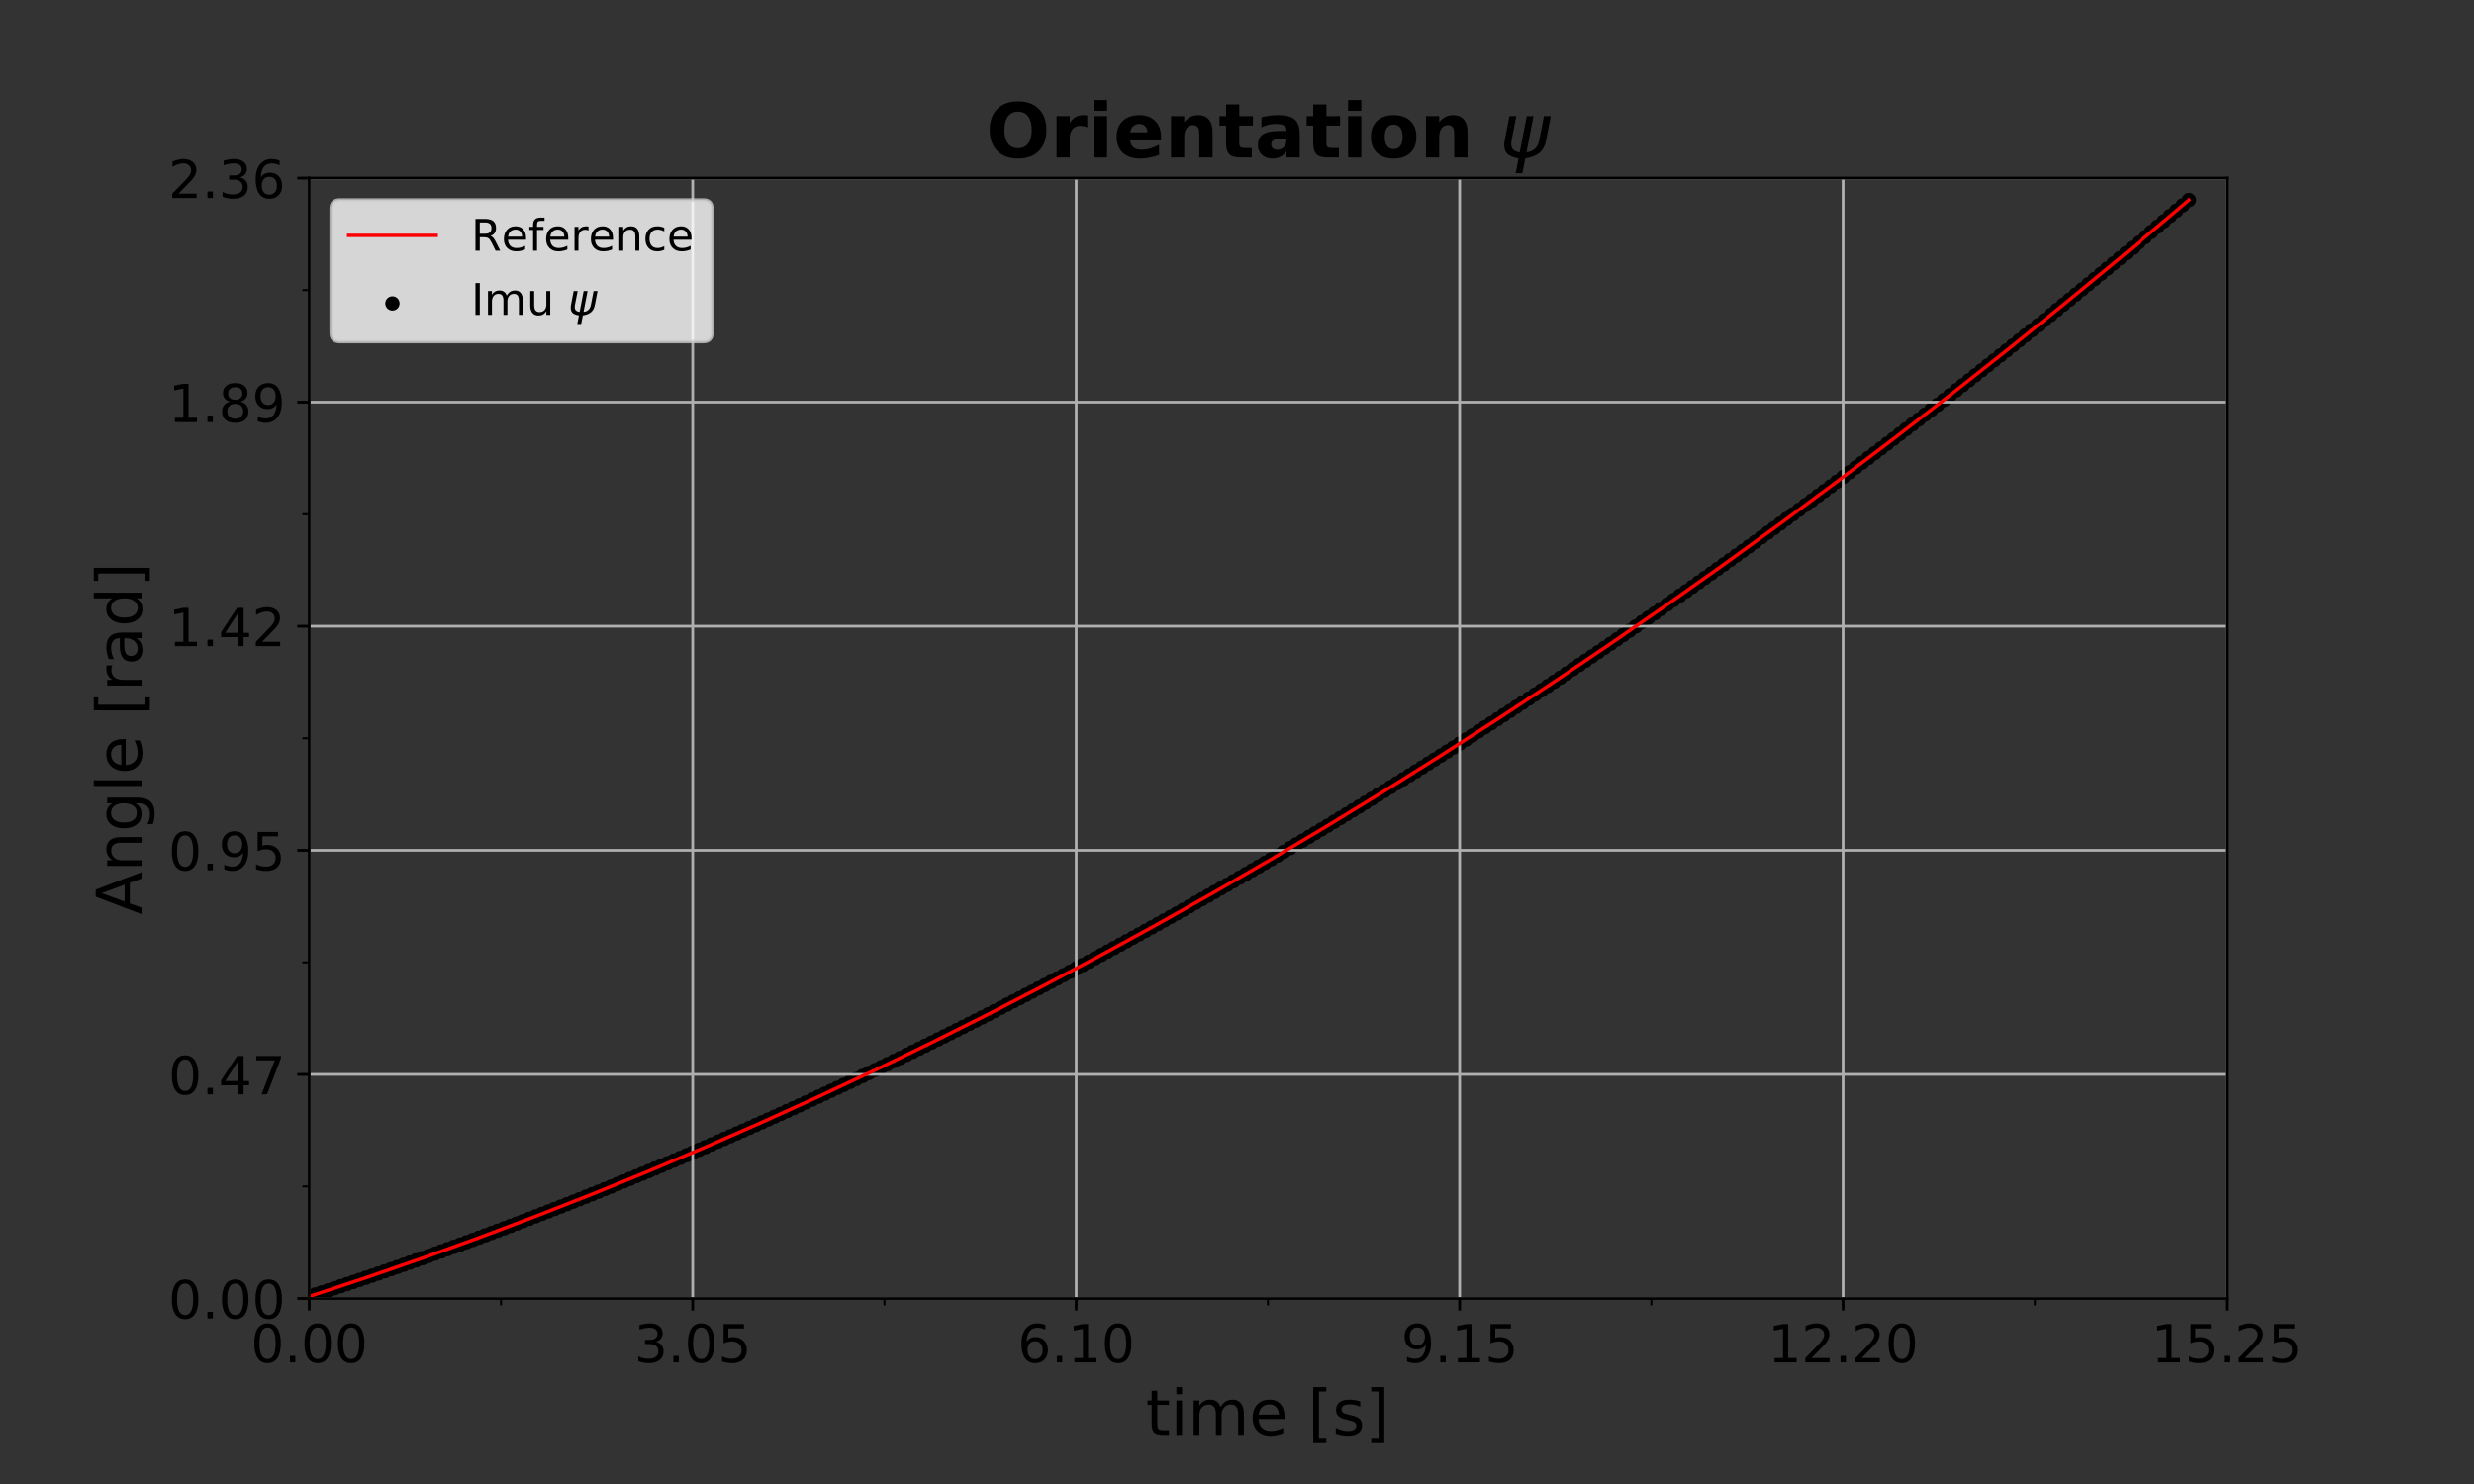 <?xml version="1.0" encoding="utf-8" standalone="no"?>
<!DOCTYPE svg PUBLIC "-//W3C//DTD SVG 1.1//EN"
  "http://www.w3.org/Graphics/SVG/1.1/DTD/svg11.dtd">
<!-- Created with matplotlib (http://matplotlib.org/) -->
<svg height="432pt" version="1.1" viewBox="0 0 720 432" width="720pt" xmlns="http://www.w3.org/2000/svg" xmlns:xlink="http://www.w3.org/1999/xlink">
 <rect x="0" y="0" width="720" height="432" fill="#333333" stroke="none"/>
 <defs>
  <style type="text/css">
*{stroke-linecap:butt;stroke-linejoin:round;}
  </style>
 </defs>
 <g id="figure_1">
  <g id="patch_1">
   <path d="M 0 432 
L 720 432 
L 720 0 
L 0 0 
z
" style="fill:none;"/>
  </g>
  <g id="axes_1">
   <g id="patch_2">
    <path d="M 90 378 
L 648 378 
L 648 51.84 
L 90 51.84 
z
" style="fill:none;"/>
   </g>
   <g id="PathCollection_1">
    <defs>
     <path d="M 0 1.581 
C 0.419 1.581 0.822 1.415 1.118 1.118 
C 1.415 0.822 1.581 0.419 1.581 0 
C 1.581 -0.419 1.415 -0.822 1.118 -1.118 
C 0.822 -1.415 0.419 -1.581 0 -1.581 
C -0.419 -1.581 -0.822 -1.415 -1.118 -1.118 
C -1.415 -0.822 -1.581 -0.419 -1.581 0 
C -1.581 0.419 -1.415 0.822 -1.118 1.118 
C -0.822 1.415 -0.419 1.581 0 1.581 
z
" id="m7bc59d0534" style="stroke:#000000;"/>
    </defs>
    <g clip-path="url(#pbbab40fb95)">
     <use style="stroke:#000000;" x="90" xlink:href="#m7bc59d0534" y="377.41"/>
     <use style="stroke:#000000;" x="91.83" xlink:href="#m7bc59d0534" y="376.817"/>
     <use style="stroke:#000000;" x="93.659" xlink:href="#m7bc59d0534" y="376.22"/>
     <use style="stroke:#000000;" x="95.489" xlink:href="#m7bc59d0534" y="375.621"/>
     <use style="stroke:#000000;" x="97.319" xlink:href="#m7bc59d0534" y="375.018"/>
     <use style="stroke:#000000;" x="99.148" xlink:href="#m7bc59d0534" y="374.412"/>
     <use style="stroke:#000000;" x="100.978" xlink:href="#m7bc59d0534" y="373.803"/>
     <use style="stroke:#000000;" x="102.807" xlink:href="#m7bc59d0534" y="373.191"/>
     <use style="stroke:#000000;" x="104.637" xlink:href="#m7bc59d0534" y="372.576"/>
     <use style="stroke:#000000;" x="106.467" xlink:href="#m7bc59d0534" y="371.958"/>
     <use style="stroke:#000000;" x="108.296" xlink:href="#m7bc59d0534" y="371.337"/>
     <use style="stroke:#000000;" x="110.126" xlink:href="#m7bc59d0534" y="370.713"/>
     <use style="stroke:#000000;" x="111.956" xlink:href="#m7bc59d0534" y="370.085"/>
     <use style="stroke:#000000;" x="113.785" xlink:href="#m7bc59d0534" y="369.454"/>
     <use style="stroke:#000000;" x="115.615" xlink:href="#m7bc59d0534" y="368.821"/>
     <use style="stroke:#000000;" x="117.444" xlink:href="#m7bc59d0534" y="368.184"/>
     <use style="stroke:#000000;" x="119.274" xlink:href="#m7bc59d0534" y="367.544"/>
     <use style="stroke:#000000;" x="121.104" xlink:href="#m7bc59d0534" y="366.901"/>
     <use style="stroke:#000000;" x="122.933" xlink:href="#m7bc59d0534" y="366.255"/>
     <use style="stroke:#000000;" x="124.763" xlink:href="#m7bc59d0534" y="365.605"/>
     <use style="stroke:#000000;" x="126.593" xlink:href="#m7bc59d0534" y="364.953"/>
     <use style="stroke:#000000;" x="128.422" xlink:href="#m7bc59d0534" y="364.297"/>
     <use style="stroke:#000000;" x="130.252" xlink:href="#m7bc59d0534" y="363.639"/>
     <use style="stroke:#000000;" x="132.081" xlink:href="#m7bc59d0534" y="362.977"/>
     <use style="stroke:#000000;" x="133.911" xlink:href="#m7bc59d0534" y="362.312"/>
     <use style="stroke:#000000;" x="135.741" xlink:href="#m7bc59d0534" y="361.644"/>
     <use style="stroke:#000000;" x="137.57" xlink:href="#m7bc59d0534" y="360.973"/>
     <use style="stroke:#000000;" x="139.4" xlink:href="#m7bc59d0534" y="360.299"/>
     <use style="stroke:#000000;" x="141.23" xlink:href="#m7bc59d0534" y="359.621"/>
     <use style="stroke:#000000;" x="143.059" xlink:href="#m7bc59d0534" y="358.941"/>
     <use style="stroke:#000000;" x="144.889" xlink:href="#m7bc59d0534" y="358.257"/>
     <use style="stroke:#000000;" x="146.718" xlink:href="#m7bc59d0534" y="357.57"/>
     <use style="stroke:#000000;" x="148.548" xlink:href="#m7bc59d0534" y="356.88"/>
     <use style="stroke:#000000;" x="150.378" xlink:href="#m7bc59d0534" y="356.187"/>
     <use style="stroke:#000000;" x="152.207" xlink:href="#m7bc59d0534" y="355.491"/>
     <use style="stroke:#000000;" x="154.037" xlink:href="#m7bc59d0534" y="354.792"/>
     <use style="stroke:#000000;" x="155.867" xlink:href="#m7bc59d0534" y="354.09"/>
     <use style="stroke:#000000;" x="157.696" xlink:href="#m7bc59d0534" y="353.384"/>
     <use style="stroke:#000000;" x="159.526" xlink:href="#m7bc59d0534" y="352.676"/>
     <use style="stroke:#000000;" x="161.355" xlink:href="#m7bc59d0534" y="351.964"/>
     <use style="stroke:#000000;" x="163.185" xlink:href="#m7bc59d0534" y="351.249"/>
     <use style="stroke:#000000;" x="165.015" xlink:href="#m7bc59d0534" y="350.531"/>
     <use style="stroke:#000000;" x="166.844" xlink:href="#m7bc59d0534" y="349.81"/>
     <use style="stroke:#000000;" x="168.674" xlink:href="#m7bc59d0534" y="349.086"/>
     <use style="stroke:#000000;" x="170.504" xlink:href="#m7bc59d0534" y="348.358"/>
     <use style="stroke:#000000;" x="172.333" xlink:href="#m7bc59d0534" y="347.628"/>
     <use style="stroke:#000000;" x="174.163" xlink:href="#m7bc59d0534" y="346.894"/>
     <use style="stroke:#000000;" x="175.993" xlink:href="#m7bc59d0534" y="346.157"/>
     <use style="stroke:#000000;" x="177.822" xlink:href="#m7bc59d0534" y="345.417"/>
     <use style="stroke:#000000;" x="179.652" xlink:href="#m7bc59d0534" y="344.674"/>
     <use style="stroke:#000000;" x="181.481" xlink:href="#m7bc59d0534" y="343.928"/>
     <use style="stroke:#000000;" x="183.311" xlink:href="#m7bc59d0534" y="343.179"/>
     <use style="stroke:#000000;" x="185.141" xlink:href="#m7bc59d0534" y="342.426"/>
     <use style="stroke:#000000;" x="186.97" xlink:href="#m7bc59d0534" y="341.671"/>
     <use style="stroke:#000000;" x="188.8" xlink:href="#m7bc59d0534" y="340.912"/>
     <use style="stroke:#000000;" x="190.63" xlink:href="#m7bc59d0534" y="340.15"/>
     <use style="stroke:#000000;" x="192.459" xlink:href="#m7bc59d0534" y="339.385"/>
     <use style="stroke:#000000;" x="194.289" xlink:href="#m7bc59d0534" y="338.617"/>
     <use style="stroke:#000000;" x="196.118" xlink:href="#m7bc59d0534" y="337.846"/>
     <use style="stroke:#000000;" x="197.948" xlink:href="#m7bc59d0534" y="337.071"/>
     <use style="stroke:#000000;" x="199.778" xlink:href="#m7bc59d0534" y="336.294"/>
     <use style="stroke:#000000;" x="201.607" xlink:href="#m7bc59d0534" y="335.513"/>
     <use style="stroke:#000000;" x="203.437" xlink:href="#m7bc59d0534" y="334.729"/>
     <use style="stroke:#000000;" x="205.267" xlink:href="#m7bc59d0534" y="333.942"/>
     <use style="stroke:#000000;" x="207.096" xlink:href="#m7bc59d0534" y="333.152"/>
     <use style="stroke:#000000;" x="208.926" xlink:href="#m7bc59d0534" y="332.359"/>
     <use style="stroke:#000000;" x="210.755" xlink:href="#m7bc59d0534" y="331.562"/>
     <use style="stroke:#000000;" x="212.585" xlink:href="#m7bc59d0534" y="330.763"/>
     <use style="stroke:#000000;" x="214.415" xlink:href="#m7bc59d0534" y="329.96"/>
     <use style="stroke:#000000;" x="216.244" xlink:href="#m7bc59d0534" y="329.154"/>
     <use style="stroke:#000000;" x="218.074" xlink:href="#m7bc59d0534" y="328.345"/>
     <use style="stroke:#000000;" x="219.904" xlink:href="#m7bc59d0534" y="327.533"/>
     <use style="stroke:#000000;" x="221.733" xlink:href="#m7bc59d0534" y="326.718"/>
     <use style="stroke:#000000;" x="223.563" xlink:href="#m7bc59d0534" y="325.899"/>
     <use style="stroke:#000000;" x="225.392" xlink:href="#m7bc59d0534" y="325.078"/>
     <use style="stroke:#000000;" x="227.222" xlink:href="#m7bc59d0534" y="324.253"/>
     <use style="stroke:#000000;" x="229.052" xlink:href="#m7bc59d0534" y="323.425"/>
     <use style="stroke:#000000;" x="230.881" xlink:href="#m7bc59d0534" y="322.594"/>
     <use style="stroke:#000000;" x="232.711" xlink:href="#m7bc59d0534" y="321.76"/>
     <use style="stroke:#000000;" x="234.541" xlink:href="#m7bc59d0534" y="320.922"/>
     <use style="stroke:#000000;" x="236.37" xlink:href="#m7bc59d0534" y="320.082"/>
     <use style="stroke:#000000;" x="238.2" xlink:href="#m7bc59d0534" y="319.238"/>
     <use style="stroke:#000000;" x="240.03" xlink:href="#m7bc59d0534" y="318.391"/>
     <use style="stroke:#000000;" x="241.859" xlink:href="#m7bc59d0534" y="317.541"/>
     <use style="stroke:#000000;" x="243.689" xlink:href="#m7bc59d0534" y="316.688"/>
     <use style="stroke:#000000;" x="245.518" xlink:href="#m7bc59d0534" y="315.832"/>
     <use style="stroke:#000000;" x="247.348" xlink:href="#m7bc59d0534" y="314.972"/>
     <use style="stroke:#000000;" x="249.178" xlink:href="#m7bc59d0534" y="314.11"/>
     <use style="stroke:#000000;" x="251.007" xlink:href="#m7bc59d0534" y="313.244"/>
     <use style="stroke:#000000;" x="252.837" xlink:href="#m7bc59d0534" y="312.375"/>
     <use style="stroke:#000000;" x="254.667" xlink:href="#m7bc59d0534" y="311.503"/>
     <use style="stroke:#000000;" x="256.496" xlink:href="#m7bc59d0534" y="310.627"/>
     <use style="stroke:#000000;" x="258.326" xlink:href="#m7bc59d0534" y="309.749"/>
     <use style="stroke:#000000;" x="260.155" xlink:href="#m7bc59d0534" y="308.867"/>
     <use style="stroke:#000000;" x="261.985" xlink:href="#m7bc59d0534" y="307.983"/>
     <use style="stroke:#000000;" x="263.815" xlink:href="#m7bc59d0534" y="307.095"/>
     <use style="stroke:#000000;" x="265.644" xlink:href="#m7bc59d0534" y="306.204"/>
     <use style="stroke:#000000;" x="267.474" xlink:href="#m7bc59d0534" y="305.309"/>
     <use style="stroke:#000000;" x="269.304" xlink:href="#m7bc59d0534" y="304.412"/>
     <use style="stroke:#000000;" x="271.133" xlink:href="#m7bc59d0534" y="303.511"/>
     <use style="stroke:#000000;" x="272.963" xlink:href="#m7bc59d0534" y="302.607"/>
     <use style="stroke:#000000;" x="274.792" xlink:href="#m7bc59d0534" y="301.7"/>
     <use style="stroke:#000000;" x="276.622" xlink:href="#m7bc59d0534" y="300.79"/>
     <use style="stroke:#000000;" x="278.452" xlink:href="#m7bc59d0534" y="299.877"/>
     <use style="stroke:#000000;" x="280.281" xlink:href="#m7bc59d0534" y="298.96"/>
     <use style="stroke:#000000;" x="282.111" xlink:href="#m7bc59d0534" y="298.041"/>
     <use style="stroke:#000000;" x="283.941" xlink:href="#m7bc59d0534" y="297.118"/>
     <use style="stroke:#000000;" x="285.77" xlink:href="#m7bc59d0534" y="296.192"/>
     <use style="stroke:#000000;" x="287.6" xlink:href="#m7bc59d0534" y="295.263"/>
     <use style="stroke:#000000;" x="289.429" xlink:href="#m7bc59d0534" y="294.33"/>
     <use style="stroke:#000000;" x="291.259" xlink:href="#m7bc59d0534" y="293.395"/>
     <use style="stroke:#000000;" x="293.089" xlink:href="#m7bc59d0534" y="292.456"/>
     <use style="stroke:#000000;" x="294.918" xlink:href="#m7bc59d0534" y="291.514"/>
     <use style="stroke:#000000;" x="296.748" xlink:href="#m7bc59d0534" y="290.569"/>
     <use style="stroke:#000000;" x="298.578" xlink:href="#m7bc59d0534" y="289.621"/>
     <use style="stroke:#000000;" x="300.407" xlink:href="#m7bc59d0534" y="288.669"/>
     <use style="stroke:#000000;" x="302.237" xlink:href="#m7bc59d0534" y="287.715"/>
     <use style="stroke:#000000;" x="304.066" xlink:href="#m7bc59d0534" y="286.757"/>
     <use style="stroke:#000000;" x="305.896" xlink:href="#m7bc59d0534" y="285.796"/>
     <use style="stroke:#000000;" x="307.726" xlink:href="#m7bc59d0534" y="284.831"/>
     <use style="stroke:#000000;" x="309.555" xlink:href="#m7bc59d0534" y="283.864"/>
     <use style="stroke:#000000;" x="311.385" xlink:href="#m7bc59d0534" y="282.893"/>
     <use style="stroke:#000000;" x="313.215" xlink:href="#m7bc59d0534" y="281.92"/>
     <use style="stroke:#000000;" x="315.044" xlink:href="#m7bc59d0534" y="280.943"/>
     <use style="stroke:#000000;" x="316.874" xlink:href="#m7bc59d0534" y="279.962"/>
     <use style="stroke:#000000;" x="318.704" xlink:href="#m7bc59d0534" y="278.979"/>
     <use style="stroke:#000000;" x="320.533" xlink:href="#m7bc59d0534" y="277.993"/>
     <use style="stroke:#000000;" x="322.363" xlink:href="#m7bc59d0534" y="277.003"/>
     <use style="stroke:#000000;" x="324.192" xlink:href="#m7bc59d0534" y="276.01"/>
     <use style="stroke:#000000;" x="326.022" xlink:href="#m7bc59d0534" y="275.014"/>
     <use style="stroke:#000000;" x="327.852" xlink:href="#m7bc59d0534" y="274.014"/>
     <use style="stroke:#000000;" x="329.681" xlink:href="#m7bc59d0534" y="273.012"/>
     <use style="stroke:#000000;" x="331.511" xlink:href="#m7bc59d0534" y="272.006"/>
     <use style="stroke:#000000;" x="333.341" xlink:href="#m7bc59d0534" y="270.997"/>
     <use style="stroke:#000000;" x="335.17" xlink:href="#m7bc59d0534" y="269.985"/>
     <use style="stroke:#000000;" x="337" xlink:href="#m7bc59d0534" y="268.97"/>
     <use style="stroke:#000000;" x="338.829" xlink:href="#m7bc59d0534" y="267.951"/>
     <use style="stroke:#000000;" x="340.659" xlink:href="#m7bc59d0534" y="266.929"/>
     <use style="stroke:#000000;" x="342.489" xlink:href="#m7bc59d0534" y="265.904"/>
     <use style="stroke:#000000;" x="344.318" xlink:href="#m7bc59d0534" y="264.876"/>
     <use style="stroke:#000000;" x="346.148" xlink:href="#m7bc59d0534" y="263.845"/>
     <use style="stroke:#000000;" x="347.978" xlink:href="#m7bc59d0534" y="262.81"/>
     <use style="stroke:#000000;" x="349.807" xlink:href="#m7bc59d0534" y="261.772"/>
     <use style="stroke:#000000;" x="351.637" xlink:href="#m7bc59d0534" y="260.731"/>
     <use style="stroke:#000000;" x="353.466" xlink:href="#m7bc59d0534" y="259.687"/>
     <use style="stroke:#000000;" x="355.296" xlink:href="#m7bc59d0534" y="258.64"/>
     <use style="stroke:#000000;" x="357.126" xlink:href="#m7bc59d0534" y="257.589"/>
     <use style="stroke:#000000;" x="358.955" xlink:href="#m7bc59d0534" y="256.535"/>
     <use style="stroke:#000000;" x="360.785" xlink:href="#m7bc59d0534" y="255.478"/>
     <use style="stroke:#000000;" x="362.615" xlink:href="#m7bc59d0534" y="254.418"/>
     <use style="stroke:#000000;" x="364.444" xlink:href="#m7bc59d0534" y="253.354"/>
     <use style="stroke:#000000;" x="366.274" xlink:href="#m7bc59d0534" y="252.287"/>
     <use style="stroke:#000000;" x="368.103" xlink:href="#m7bc59d0534" y="251.217"/>
     <use style="stroke:#000000;" x="369.933" xlink:href="#m7bc59d0534" y="250.144"/>
     <use style="stroke:#000000;" x="371.763" xlink:href="#m7bc59d0534" y="249.068"/>
     <use style="stroke:#000000;" x="373.592" xlink:href="#m7bc59d0534" y="247.988"/>
     <use style="stroke:#000000;" x="375.422" xlink:href="#m7bc59d0534" y="246.905"/>
     <use style="stroke:#000000;" x="377.252" xlink:href="#m7bc59d0534" y="245.819"/>
     <use style="stroke:#000000;" x="379.081" xlink:href="#m7bc59d0534" y="244.73"/>
     <use style="stroke:#000000;" x="380.911" xlink:href="#m7bc59d0534" y="243.637"/>
     <use style="stroke:#000000;" x="382.741" xlink:href="#m7bc59d0534" y="242.542"/>
     <use style="stroke:#000000;" x="384.57" xlink:href="#m7bc59d0534" y="241.443"/>
     <use style="stroke:#000000;" x="386.4" xlink:href="#m7bc59d0534" y="240.34"/>
     <use style="stroke:#000000;" x="388.229" xlink:href="#m7bc59d0534" y="239.235"/>
     <use style="stroke:#000000;" x="390.059" xlink:href="#m7bc59d0534" y="238.126"/>
     <use style="stroke:#000000;" x="391.889" xlink:href="#m7bc59d0534" y="237.014"/>
     <use style="stroke:#000000;" x="393.718" xlink:href="#m7bc59d0534" y="235.899"/>
     <use style="stroke:#000000;" x="395.548" xlink:href="#m7bc59d0534" y="234.781"/>
     <use style="stroke:#000000;" x="397.378" xlink:href="#m7bc59d0534" y="233.659"/>
     <use style="stroke:#000000;" x="399.207" xlink:href="#m7bc59d0534" y="232.534"/>
     <use style="stroke:#000000;" x="401.037" xlink:href="#m7bc59d0534" y="231.406"/>
     <use style="stroke:#000000;" x="402.866" xlink:href="#m7bc59d0534" y="230.275"/>
     <use style="stroke:#000000;" x="404.696" xlink:href="#m7bc59d0534" y="229.14"/>
     <use style="stroke:#000000;" x="406.526" xlink:href="#m7bc59d0534" y="228.002"/>
     <use style="stroke:#000000;" x="408.355" xlink:href="#m7bc59d0534" y="226.861"/>
     <use style="stroke:#000000;" x="410.185" xlink:href="#m7bc59d0534" y="225.717"/>
     <use style="stroke:#000000;" x="412.015" xlink:href="#m7bc59d0534" y="224.569"/>
     <use style="stroke:#000000;" x="413.844" xlink:href="#m7bc59d0534" y="223.418"/>
     <use style="stroke:#000000;" x="415.674" xlink:href="#m7bc59d0534" y="222.264"/>
     <use style="stroke:#000000;" x="417.503" xlink:href="#m7bc59d0534" y="221.107"/>
     <use style="stroke:#000000;" x="419.333" xlink:href="#m7bc59d0534" y="219.946"/>
     <use style="stroke:#000000;" x="421.163" xlink:href="#m7bc59d0534" y="218.782"/>
     <use style="stroke:#000000;" x="422.992" xlink:href="#m7bc59d0534" y="217.615"/>
     <use style="stroke:#000000;" x="424.822" xlink:href="#m7bc59d0534" y="216.445"/>
     <use style="stroke:#000000;" x="426.652" xlink:href="#m7bc59d0534" y="215.271"/>
     <use style="stroke:#000000;" x="428.481" xlink:href="#m7bc59d0534" y="214.094"/>
     <use style="stroke:#000000;" x="430.311" xlink:href="#m7bc59d0534" y="212.914"/>
     <use style="stroke:#000000;" x="432.14" xlink:href="#m7bc59d0534" y="211.731"/>
     <use style="stroke:#000000;" x="433.97" xlink:href="#m7bc59d0534" y="210.544"/>
     <use style="stroke:#000000;" x="435.8" xlink:href="#m7bc59d0534" y="209.354"/>
     <use style="stroke:#000000;" x="437.629" xlink:href="#m7bc59d0534" y="208.161"/>
     <use style="stroke:#000000;" x="439.459" xlink:href="#m7bc59d0534" y="206.965"/>
     <use style="stroke:#000000;" x="441.289" xlink:href="#m7bc59d0534" y="205.765"/>
     <use style="stroke:#000000;" x="443.118" xlink:href="#m7bc59d0534" y="204.562"/>
     <use style="stroke:#000000;" x="444.948" xlink:href="#m7bc59d0534" y="203.356"/>
     <use style="stroke:#000000;" x="446.777" xlink:href="#m7bc59d0534" y="202.146"/>
     <use style="stroke:#000000;" x="448.607" xlink:href="#m7bc59d0534" y="200.933"/>
     <use style="stroke:#000000;" x="450.437" xlink:href="#m7bc59d0534" y="199.717"/>
     <use style="stroke:#000000;" x="452.266" xlink:href="#m7bc59d0534" y="198.498"/>
     <use style="stroke:#000000;" x="454.096" xlink:href="#m7bc59d0534" y="197.275"/>
     <use style="stroke:#000000;" x="455.926" xlink:href="#m7bc59d0534" y="196.049"/>
     <use style="stroke:#000000;" x="457.755" xlink:href="#m7bc59d0534" y="194.82"/>
     <use style="stroke:#000000;" x="459.585" xlink:href="#m7bc59d0534" y="193.588"/>
     <use style="stroke:#000000;" x="461.415" xlink:href="#m7bc59d0534" y="192.352"/>
     <use style="stroke:#000000;" x="463.244" xlink:href="#m7bc59d0534" y="191.113"/>
     <use style="stroke:#000000;" x="465.074" xlink:href="#m7bc59d0534" y="189.871"/>
     <use style="stroke:#000000;" x="466.903" xlink:href="#m7bc59d0534" y="188.625"/>
     <use style="stroke:#000000;" x="468.733" xlink:href="#m7bc59d0534" y="187.376"/>
     <use style="stroke:#000000;" x="470.563" xlink:href="#m7bc59d0534" y="186.124"/>
     <use style="stroke:#000000;" x="472.392" xlink:href="#m7bc59d0534" y="184.869"/>
     <use style="stroke:#000000;" x="474.222" xlink:href="#m7bc59d0534" y="183.61"/>
     <use style="stroke:#000000;" x="476.052" xlink:href="#m7bc59d0534" y="182.348"/>
     <use style="stroke:#000000;" x="477.881" xlink:href="#m7bc59d0534" y="181.083"/>
     <use style="stroke:#000000;" x="479.711" xlink:href="#m7bc59d0534" y="179.814"/>
     <use style="stroke:#000000;" x="481.54" xlink:href="#m7bc59d0534" y="178.542"/>
     <use style="stroke:#000000;" x="483.37" xlink:href="#m7bc59d0534" y="177.267"/>
     <use style="stroke:#000000;" x="485.2" xlink:href="#m7bc59d0534" y="175.988"/>
     <use style="stroke:#000000;" x="487.029" xlink:href="#m7bc59d0534" y="174.707"/>
     <use style="stroke:#000000;" x="488.859" xlink:href="#m7bc59d0534" y="173.421"/>
     <use style="stroke:#000000;" x="490.689" xlink:href="#m7bc59d0534" y="172.133"/>
     <use style="stroke:#000000;" x="492.518" xlink:href="#m7bc59d0534" y="170.841"/>
     <use style="stroke:#000000;" x="494.348" xlink:href="#m7bc59d0534" y="169.546"/>
     <use style="stroke:#000000;" x="496.177" xlink:href="#m7bc59d0534" y="168.248"/>
     <use style="stroke:#000000;" x="498.007" xlink:href="#m7bc59d0534" y="166.946"/>
     <use style="stroke:#000000;" x="499.837" xlink:href="#m7bc59d0534" y="165.641"/>
     <use style="stroke:#000000;" x="501.666" xlink:href="#m7bc59d0534" y="164.333"/>
     <use style="stroke:#000000;" x="503.496" xlink:href="#m7bc59d0534" y="163.022"/>
     <use style="stroke:#000000;" x="505.326" xlink:href="#m7bc59d0534" y="161.707"/>
     <use style="stroke:#000000;" x="507.155" xlink:href="#m7bc59d0534" y="160.389"/>
     <use style="stroke:#000000;" x="508.985" xlink:href="#m7bc59d0534" y="159.067"/>
     <use style="stroke:#000000;" x="510.814" xlink:href="#m7bc59d0534" y="157.742"/>
     <use style="stroke:#000000;" x="512.644" xlink:href="#m7bc59d0534" y="156.414"/>
     <use style="stroke:#000000;" x="514.474" xlink:href="#m7bc59d0534" y="155.083"/>
     <use style="stroke:#000000;" x="516.303" xlink:href="#m7bc59d0534" y="153.748"/>
     <use style="stroke:#000000;" x="518.133" xlink:href="#m7bc59d0534" y="152.41"/>
     <use style="stroke:#000000;" x="519.963" xlink:href="#m7bc59d0534" y="151.068"/>
     <use style="stroke:#000000;" x="521.792" xlink:href="#m7bc59d0534" y="149.724"/>
     <use style="stroke:#000000;" x="523.622" xlink:href="#m7bc59d0534" y="148.376"/>
     <use style="stroke:#000000;" x="525.452" xlink:href="#m7bc59d0534" y="147.024"/>
     <use style="stroke:#000000;" x="527.281" xlink:href="#m7bc59d0534" y="145.67"/>
     <use style="stroke:#000000;" x="529.111" xlink:href="#m7bc59d0534" y="144.311"/>
     <use style="stroke:#000000;" x="530.94" xlink:href="#m7bc59d0534" y="142.95"/>
     <use style="stroke:#000000;" x="532.77" xlink:href="#m7bc59d0534" y="141.585"/>
     <use style="stroke:#000000;" x="534.6" xlink:href="#m7bc59d0534" y="140.217"/>
     <use style="stroke:#000000;" x="536.429" xlink:href="#m7bc59d0534" y="138.846"/>
     <use style="stroke:#000000;" x="538.259" xlink:href="#m7bc59d0534" y="137.471"/>
     <use style="stroke:#000000;" x="540.089" xlink:href="#m7bc59d0534" y="136.093"/>
     <use style="stroke:#000000;" x="541.918" xlink:href="#m7bc59d0534" y="134.712"/>
     <use style="stroke:#000000;" x="543.748" xlink:href="#m7bc59d0534" y="133.327"/>
     <use style="stroke:#000000;" x="545.577" xlink:href="#m7bc59d0534" y="131.939"/>
     <use style="stroke:#000000;" x="547.407" xlink:href="#m7bc59d0534" y="130.547"/>
     <use style="stroke:#000000;" x="549.237" xlink:href="#m7bc59d0534" y="129.153"/>
     <use style="stroke:#000000;" x="551.066" xlink:href="#m7bc59d0534" y="127.754"/>
     <use style="stroke:#000000;" x="552.896" xlink:href="#m7bc59d0534" y="126.353"/>
     <use style="stroke:#000000;" x="554.726" xlink:href="#m7bc59d0534" y="124.948"/>
     <use style="stroke:#000000;" x="556.555" xlink:href="#m7bc59d0534" y="123.54"/>
     <use style="stroke:#000000;" x="558.385" xlink:href="#m7bc59d0534" y="122.128"/>
     <use style="stroke:#000000;" x="560.214" xlink:href="#m7bc59d0534" y="120.713"/>
     <use style="stroke:#000000;" x="562.044" xlink:href="#m7bc59d0534" y="119.295"/>
     <use style="stroke:#000000;" x="563.874" xlink:href="#m7bc59d0534" y="117.874"/>
     <use style="stroke:#000000;" x="565.703" xlink:href="#m7bc59d0534" y="116.449"/>
     <use style="stroke:#000000;" x="567.533" xlink:href="#m7bc59d0534" y="115.02"/>
     <use style="stroke:#000000;" x="569.363" xlink:href="#m7bc59d0534" y="113.588"/>
     <use style="stroke:#000000;" x="571.192" xlink:href="#m7bc59d0534" y="112.153"/>
     <use style="stroke:#000000;" x="573.022" xlink:href="#m7bc59d0534" y="110.715"/>
     <use style="stroke:#000000;" x="574.851" xlink:href="#m7bc59d0534" y="109.273"/>
     <use style="stroke:#000000;" x="576.681" xlink:href="#m7bc59d0534" y="107.828"/>
     <use style="stroke:#000000;" x="578.511" xlink:href="#m7bc59d0534" y="106.379"/>
     <use style="stroke:#000000;" x="580.34" xlink:href="#m7bc59d0534" y="104.927"/>
     <use style="stroke:#000000;" x="582.17" xlink:href="#m7bc59d0534" y="103.472"/>
     <use style="stroke:#000000;" x="584" xlink:href="#m7bc59d0534" y="102.013"/>
     <use style="stroke:#000000;" x="585.829" xlink:href="#m7bc59d0534" y="100.551"/>
     <use style="stroke:#000000;" x="587.659" xlink:href="#m7bc59d0534" y="99.086"/>
     <use style="stroke:#000000;" x="589.488" xlink:href="#m7bc59d0534" y="97.617"/>
     <use style="stroke:#000000;" x="591.318" xlink:href="#m7bc59d0534" y="96.145"/>
     <use style="stroke:#000000;" x="593.148" xlink:href="#m7bc59d0534" y="94.669"/>
     <use style="stroke:#000000;" x="594.977" xlink:href="#m7bc59d0534" y="93.19"/>
     <use style="stroke:#000000;" x="596.807" xlink:href="#m7bc59d0534" y="91.708"/>
     <use style="stroke:#000000;" x="598.637" xlink:href="#m7bc59d0534" y="90.222"/>
     <use style="stroke:#000000;" x="600.466" xlink:href="#m7bc59d0534" y="88.733"/>
     <use style="stroke:#000000;" x="602.296" xlink:href="#m7bc59d0534" y="87.24"/>
     <use style="stroke:#000000;" x="604.126" xlink:href="#m7bc59d0534" y="85.745"/>
     <use style="stroke:#000000;" x="605.955" xlink:href="#m7bc59d0534" y="84.245"/>
     <use style="stroke:#000000;" x="607.785" xlink:href="#m7bc59d0534" y="82.742"/>
     <use style="stroke:#000000;" x="609.614" xlink:href="#m7bc59d0534" y="81.236"/>
     <use style="stroke:#000000;" x="611.444" xlink:href="#m7bc59d0534" y="79.727"/>
     <use style="stroke:#000000;" x="613.274" xlink:href="#m7bc59d0534" y="78.214"/>
     <use style="stroke:#000000;" x="615.103" xlink:href="#m7bc59d0534" y="76.698"/>
     <use style="stroke:#000000;" x="616.933" xlink:href="#m7bc59d0534" y="75.178"/>
     <use style="stroke:#000000;" x="618.763" xlink:href="#m7bc59d0534" y="73.655"/>
     <use style="stroke:#000000;" x="620.592" xlink:href="#m7bc59d0534" y="72.128"/>
     <use style="stroke:#000000;" x="622.422" xlink:href="#m7bc59d0534" y="70.598"/>
     <use style="stroke:#000000;" x="624.251" xlink:href="#m7bc59d0534" y="69.065"/>
     <use style="stroke:#000000;" x="626.081" xlink:href="#m7bc59d0534" y="67.528"/>
     <use style="stroke:#000000;" x="627.911" xlink:href="#m7bc59d0534" y="65.988"/>
     <use style="stroke:#000000;" x="629.74" xlink:href="#m7bc59d0534" y="64.444"/>
     <use style="stroke:#000000;" x="631.57" xlink:href="#m7bc59d0534" y="62.897"/>
     <use style="stroke:#000000;" x="633.4" xlink:href="#m7bc59d0534" y="61.347"/>
     <use style="stroke:#000000;" x="635.229" xlink:href="#m7bc59d0534" y="59.793"/>
     <use style="stroke:#000000;" x="637.059" xlink:href="#m7bc59d0534" y="58.235"/>
    </g>
   </g>
   <g id="matplotlib.axis_1">
    <g id="xtick_1">
     <g id="line2d_1">
      <path clip-path="url(#pbbab40fb95)" d="M 90 378 
L 90 51.84 
" style="fill:none;stroke:#b0b0b0;stroke-linecap:square;stroke-width:0.8;"/>
     </g>
     <g id="line2d_2">
      <defs>
       <path d="M 0 0 
L 0 3.5 
" id="me00ab7623d" style="stroke:#000000;stroke-width:0.8;"/>
      </defs>
      <g>
       <use style="stroke:#000000;stroke-width:0.8;" x="90" xlink:href="#me00ab7623d" y="378"/>
      </g>
     </g>
     <g id="text_1">
      <!-- 0.00 -->
      <defs>
       <path d="M 31.781 66.406 
Q 24.172 66.406 20.328 58.906 
Q 16.5 51.422 16.5 36.375 
Q 16.5 21.391 20.328 13.891 
Q 24.172 6.391 31.781 6.391 
Q 39.453 6.391 43.281 13.891 
Q 47.125 21.391 47.125 36.375 
Q 47.125 51.422 43.281 58.906 
Q 39.453 66.406 31.781 66.406 
z
M 31.781 74.219 
Q 44.047 74.219 50.516 64.516 
Q 56.984 54.828 56.984 36.375 
Q 56.984 17.969 50.516 8.266 
Q 44.047 -1.422 31.781 -1.422 
Q 19.531 -1.422 13.062 8.266 
Q 6.594 17.969 6.594 36.375 
Q 6.594 54.828 13.062 64.516 
Q 19.531 74.219 31.781 74.219 
z
" id="DejaVuSans-30"/>
       <path d="M 10.688 12.406 
L 21 12.406 
L 21 0 
L 10.688 0 
z
" id="DejaVuSans-2e"/>
      </defs>
      <g transform="translate(73.002 396.601)scale(0.153 -0.153)">
       <use xlink:href="#DejaVuSans-30"/>
       <use x="63.623" xlink:href="#DejaVuSans-2e"/>
       <use x="95.41" xlink:href="#DejaVuSans-30"/>
       <use x="159.033" xlink:href="#DejaVuSans-30"/>
      </g>
     </g>
    </g>
    <g id="xtick_2">
     <g id="line2d_3">
      <path clip-path="url(#pbbab40fb95)" d="M 201.6 378 
L 201.6 51.84 
" style="fill:none;stroke:#b0b0b0;stroke-linecap:square;stroke-width:0.8;"/>
     </g>
     <g id="line2d_4">
      <g>
       <use style="stroke:#000000;stroke-width:0.8;" x="201.6" xlink:href="#me00ab7623d" y="378"/>
      </g>
     </g>
     <g id="text_2">
      <!-- 3.05 -->
      <defs>
       <path d="M 40.578 39.312 
Q 47.656 37.797 51.625 33 
Q 55.609 28.219 55.609 21.188 
Q 55.609 10.406 48.188 4.484 
Q 40.766 -1.422 27.094 -1.422 
Q 22.516 -1.422 17.656 -0.516 
Q 12.797 0.391 7.625 2.203 
L 7.625 11.719 
Q 11.719 9.328 16.594 8.109 
Q 21.484 6.891 26.812 6.891 
Q 36.078 6.891 40.938 10.547 
Q 45.797 14.203 45.797 21.188 
Q 45.797 27.641 41.281 31.266 
Q 36.766 34.906 28.719 34.906 
L 20.219 34.906 
L 20.219 43.016 
L 29.109 43.016 
Q 36.375 43.016 40.234 45.922 
Q 44.094 48.828 44.094 54.297 
Q 44.094 59.906 40.109 62.906 
Q 36.141 65.922 28.719 65.922 
Q 24.656 65.922 20.016 65.031 
Q 15.375 64.156 9.812 62.312 
L 9.812 71.094 
Q 15.438 72.656 20.344 73.438 
Q 25.25 74.219 29.594 74.219 
Q 40.828 74.219 47.359 69.109 
Q 53.906 64.016 53.906 55.328 
Q 53.906 49.266 50.438 45.094 
Q 46.969 40.922 40.578 39.312 
z
" id="DejaVuSans-33"/>
       <path d="M 10.797 72.906 
L 49.516 72.906 
L 49.516 64.594 
L 19.828 64.594 
L 19.828 46.734 
Q 21.969 47.469 24.109 47.828 
Q 26.266 48.188 28.422 48.188 
Q 40.625 48.188 47.75 41.5 
Q 54.891 34.812 54.891 23.391 
Q 54.891 11.625 47.562 5.094 
Q 40.234 -1.422 26.906 -1.422 
Q 22.312 -1.422 17.547 -0.641 
Q 12.797 0.141 7.719 1.703 
L 7.719 11.625 
Q 12.109 9.234 16.797 8.062 
Q 21.484 6.891 26.703 6.891 
Q 35.156 6.891 40.078 11.328 
Q 45.016 15.766 45.016 23.391 
Q 45.016 31 40.078 35.438 
Q 35.156 39.891 26.703 39.891 
Q 22.75 39.891 18.812 39.016 
Q 14.891 38.141 10.797 36.281 
z
" id="DejaVuSans-35"/>
      </defs>
      <g transform="translate(184.602 396.601)scale(0.153 -0.153)">
       <use xlink:href="#DejaVuSans-33"/>
       <use x="63.623" xlink:href="#DejaVuSans-2e"/>
       <use x="95.41" xlink:href="#DejaVuSans-30"/>
       <use x="159.033" xlink:href="#DejaVuSans-35"/>
      </g>
     </g>
    </g>
    <g id="xtick_3">
     <g id="line2d_5">
      <path clip-path="url(#pbbab40fb95)" d="M 313.2 378 
L 313.2 51.84 
" style="fill:none;stroke:#b0b0b0;stroke-linecap:square;stroke-width:0.8;"/>
     </g>
     <g id="line2d_6">
      <g>
       <use style="stroke:#000000;stroke-width:0.8;" x="313.2" xlink:href="#me00ab7623d" y="378"/>
      </g>
     </g>
     <g id="text_3">
      <!-- 6.10 -->
      <defs>
       <path d="M 33.016 40.375 
Q 26.375 40.375 22.484 35.828 
Q 18.609 31.297 18.609 23.391 
Q 18.609 15.531 22.484 10.953 
Q 26.375 6.391 33.016 6.391 
Q 39.656 6.391 43.531 10.953 
Q 47.406 15.531 47.406 23.391 
Q 47.406 31.297 43.531 35.828 
Q 39.656 40.375 33.016 40.375 
z
M 52.594 71.297 
L 52.594 62.312 
Q 48.875 64.062 45.094 64.984 
Q 41.312 65.922 37.594 65.922 
Q 27.828 65.922 22.672 59.328 
Q 17.531 52.734 16.797 39.406 
Q 19.672 43.656 24.016 45.922 
Q 28.375 48.188 33.594 48.188 
Q 44.578 48.188 50.953 41.516 
Q 57.328 34.859 57.328 23.391 
Q 57.328 12.156 50.688 5.359 
Q 44.047 -1.422 33.016 -1.422 
Q 20.359 -1.422 13.672 8.266 
Q 6.984 17.969 6.984 36.375 
Q 6.984 53.656 15.188 63.938 
Q 23.391 74.219 37.203 74.219 
Q 40.922 74.219 44.703 73.484 
Q 48.484 72.75 52.594 71.297 
z
" id="DejaVuSans-36"/>
       <path d="M 12.406 8.297 
L 28.516 8.297 
L 28.516 63.922 
L 10.984 60.406 
L 10.984 69.391 
L 28.422 72.906 
L 38.281 72.906 
L 38.281 8.297 
L 54.391 8.297 
L 54.391 0 
L 12.406 0 
z
" id="DejaVuSans-31"/>
      </defs>
      <g transform="translate(296.202 396.601)scale(0.153 -0.153)">
       <use xlink:href="#DejaVuSans-36"/>
       <use x="63.623" xlink:href="#DejaVuSans-2e"/>
       <use x="95.41" xlink:href="#DejaVuSans-31"/>
       <use x="159.033" xlink:href="#DejaVuSans-30"/>
      </g>
     </g>
    </g>
    <g id="xtick_4">
     <g id="line2d_7">
      <path clip-path="url(#pbbab40fb95)" d="M 424.8 378 
L 424.8 51.84 
" style="fill:none;stroke:#b0b0b0;stroke-linecap:square;stroke-width:0.8;"/>
     </g>
     <g id="line2d_8">
      <g>
       <use style="stroke:#000000;stroke-width:0.8;" x="424.8" xlink:href="#me00ab7623d" y="378"/>
      </g>
     </g>
     <g id="text_4">
      <!-- 9.15 -->
      <defs>
       <path d="M 10.984 1.516 
L 10.984 10.5 
Q 14.703 8.734 18.5 7.812 
Q 22.312 6.891 25.984 6.891 
Q 35.75 6.891 40.891 13.453 
Q 46.047 20.016 46.781 33.406 
Q 43.953 29.203 39.594 26.953 
Q 35.25 24.703 29.984 24.703 
Q 19.047 24.703 12.672 31.312 
Q 6.297 37.938 6.297 49.422 
Q 6.297 60.641 12.938 67.422 
Q 19.578 74.219 30.609 74.219 
Q 43.266 74.219 49.922 64.516 
Q 56.594 54.828 56.594 36.375 
Q 56.594 19.141 48.406 8.859 
Q 40.234 -1.422 26.422 -1.422 
Q 22.703 -1.422 18.891 -0.688 
Q 15.094 0.047 10.984 1.516 
z
M 30.609 32.422 
Q 37.25 32.422 41.125 36.953 
Q 45.016 41.5 45.016 49.422 
Q 45.016 57.281 41.125 61.844 
Q 37.25 66.406 30.609 66.406 
Q 23.969 66.406 20.094 61.844 
Q 16.219 57.281 16.219 49.422 
Q 16.219 41.5 20.094 36.953 
Q 23.969 32.422 30.609 32.422 
z
" id="DejaVuSans-39"/>
      </defs>
      <g transform="translate(407.802 396.601)scale(0.153 -0.153)">
       <use xlink:href="#DejaVuSans-39"/>
       <use x="63.623" xlink:href="#DejaVuSans-2e"/>
       <use x="95.41" xlink:href="#DejaVuSans-31"/>
       <use x="159.033" xlink:href="#DejaVuSans-35"/>
      </g>
     </g>
    </g>
    <g id="xtick_5">
     <g id="line2d_9">
      <path clip-path="url(#pbbab40fb95)" d="M 536.4 378 
L 536.4 51.84 
" style="fill:none;stroke:#b0b0b0;stroke-linecap:square;stroke-width:0.8;"/>
     </g>
     <g id="line2d_10">
      <g>
       <use style="stroke:#000000;stroke-width:0.8;" x="536.4" xlink:href="#me00ab7623d" y="378"/>
      </g>
     </g>
     <g id="text_5">
      <!-- 12.20 -->
      <defs>
       <path d="M 19.188 8.297 
L 53.609 8.297 
L 53.609 0 
L 7.328 0 
L 7.328 8.297 
Q 12.938 14.109 22.625 23.891 
Q 32.328 33.688 34.812 36.531 
Q 39.547 41.844 41.422 45.531 
Q 43.312 49.219 43.312 52.781 
Q 43.312 58.594 39.234 62.25 
Q 35.156 65.922 28.609 65.922 
Q 23.969 65.922 18.812 64.312 
Q 13.672 62.703 7.812 59.422 
L 7.812 69.391 
Q 13.766 71.781 18.938 73 
Q 24.125 74.219 28.422 74.219 
Q 39.75 74.219 46.484 68.547 
Q 53.219 62.891 53.219 53.422 
Q 53.219 48.922 51.531 44.891 
Q 49.859 40.875 45.406 35.406 
Q 44.188 33.984 37.641 27.219 
Q 31.109 20.453 19.188 8.297 
z
" id="DejaVuSans-32"/>
      </defs>
      <g transform="translate(514.545 396.601)scale(0.153 -0.153)">
       <use xlink:href="#DejaVuSans-31"/>
       <use x="63.623" xlink:href="#DejaVuSans-32"/>
       <use x="127.246" xlink:href="#DejaVuSans-2e"/>
       <use x="159.033" xlink:href="#DejaVuSans-32"/>
       <use x="222.656" xlink:href="#DejaVuSans-30"/>
      </g>
     </g>
    </g>
    <g id="xtick_6">
     <g id="line2d_11">
      <path clip-path="url(#pbbab40fb95)" d="M 648 378 
L 648 51.84 
" style="fill:none;stroke:#b0b0b0;stroke-linecap:square;stroke-width:0.8;"/>
     </g>
     <g id="line2d_12">
      <g>
       <use style="stroke:#000000;stroke-width:0.8;" x="648" xlink:href="#me00ab7623d" y="378"/>
      </g>
     </g>
     <g id="text_6">
      <!-- 15.25 -->
      <g transform="translate(626.145 396.601)scale(0.153 -0.153)">
       <use xlink:href="#DejaVuSans-31"/>
       <use x="63.623" xlink:href="#DejaVuSans-35"/>
       <use x="127.246" xlink:href="#DejaVuSans-2e"/>
       <use x="159.033" xlink:href="#DejaVuSans-32"/>
       <use x="222.656" xlink:href="#DejaVuSans-35"/>
      </g>
     </g>
    </g>
    <g id="xtick_7">
     <g id="line2d_13">
      <defs>
       <path d="M 0 0 
L 0 2 
" id="mc07b1363de" style="stroke:#000000;stroke-width:0.6;"/>
      </defs>
      <g>
       <use style="stroke:#000000;stroke-width:0.6;" x="90" xlink:href="#mc07b1363de" y="378"/>
      </g>
     </g>
    </g>
    <g id="xtick_8">
     <g id="line2d_14">
      <g>
       <use style="stroke:#000000;stroke-width:0.6;" x="145.8" xlink:href="#mc07b1363de" y="378"/>
      </g>
     </g>
    </g>
    <g id="xtick_9">
     <g id="line2d_15">
      <g>
       <use style="stroke:#000000;stroke-width:0.6;" x="201.6" xlink:href="#mc07b1363de" y="378"/>
      </g>
     </g>
    </g>
    <g id="xtick_10">
     <g id="line2d_16">
      <g>
       <use style="stroke:#000000;stroke-width:0.6;" x="257.4" xlink:href="#mc07b1363de" y="378"/>
      </g>
     </g>
    </g>
    <g id="xtick_11">
     <g id="line2d_17">
      <g>
       <use style="stroke:#000000;stroke-width:0.6;" x="313.2" xlink:href="#mc07b1363de" y="378"/>
      </g>
     </g>
    </g>
    <g id="xtick_12">
     <g id="line2d_18">
      <g>
       <use style="stroke:#000000;stroke-width:0.6;" x="369" xlink:href="#mc07b1363de" y="378"/>
      </g>
     </g>
    </g>
    <g id="xtick_13">
     <g id="line2d_19">
      <g>
       <use style="stroke:#000000;stroke-width:0.6;" x="424.8" xlink:href="#mc07b1363de" y="378"/>
      </g>
     </g>
    </g>
    <g id="xtick_14">
     <g id="line2d_20">
      <g>
       <use style="stroke:#000000;stroke-width:0.6;" x="480.6" xlink:href="#mc07b1363de" y="378"/>
      </g>
     </g>
    </g>
    <g id="xtick_15">
     <g id="line2d_21">
      <g>
       <use style="stroke:#000000;stroke-width:0.6;" x="536.4" xlink:href="#mc07b1363de" y="378"/>
      </g>
     </g>
    </g>
    <g id="xtick_16">
     <g id="line2d_22">
      <g>
       <use style="stroke:#000000;stroke-width:0.6;" x="592.2" xlink:href="#mc07b1363de" y="378"/>
      </g>
     </g>
    </g>
    <g id="xtick_17">
     <g id="line2d_23">
      <g>
       <use style="stroke:#000000;stroke-width:0.6;" x="648" xlink:href="#mc07b1363de" y="378"/>
      </g>
     </g>
    </g>
    <g id="text_7">
     <!-- time [s] -->
     <defs>
      <path d="M 18.312 70.219 
L 18.312 54.688 
L 36.812 54.688 
L 36.812 47.703 
L 18.312 47.703 
L 18.312 18.016 
Q 18.312 11.328 20.141 9.422 
Q 21.969 7.516 27.594 7.516 
L 36.812 7.516 
L 36.812 0 
L 27.594 0 
Q 17.188 0 13.234 3.875 
Q 9.281 7.766 9.281 18.016 
L 9.281 47.703 
L 2.688 47.703 
L 2.688 54.688 
L 9.281 54.688 
L 9.281 70.219 
z
" id="DejaVuSans-74"/>
      <path d="M 9.422 54.688 
L 18.406 54.688 
L 18.406 0 
L 9.422 0 
z
M 9.422 75.984 
L 18.406 75.984 
L 18.406 64.594 
L 9.422 64.594 
z
" id="DejaVuSans-69"/>
      <path d="M 52 44.188 
Q 55.375 50.25 60.062 53.125 
Q 64.75 56 71.094 56 
Q 79.641 56 84.281 50.016 
Q 88.922 44.047 88.922 33.016 
L 88.922 0 
L 79.891 0 
L 79.891 32.719 
Q 79.891 40.578 77.094 44.375 
Q 74.312 48.188 68.609 48.188 
Q 61.625 48.188 57.562 43.547 
Q 53.516 38.922 53.516 30.906 
L 53.516 0 
L 44.484 0 
L 44.484 32.719 
Q 44.484 40.625 41.703 44.406 
Q 38.922 48.188 33.109 48.188 
Q 26.219 48.188 22.156 43.531 
Q 18.109 38.875 18.109 30.906 
L 18.109 0 
L 9.078 0 
L 9.078 54.688 
L 18.109 54.688 
L 18.109 46.188 
Q 21.188 51.219 25.484 53.609 
Q 29.781 56 35.688 56 
Q 41.656 56 45.828 52.969 
Q 50 49.953 52 44.188 
z
" id="DejaVuSans-6d"/>
      <path d="M 56.203 29.594 
L 56.203 25.203 
L 14.891 25.203 
Q 15.484 15.922 20.484 11.062 
Q 25.484 6.203 34.422 6.203 
Q 39.594 6.203 44.453 7.469 
Q 49.312 8.734 54.109 11.281 
L 54.109 2.781 
Q 49.266 0.734 44.188 -0.344 
Q 39.109 -1.422 33.891 -1.422 
Q 20.797 -1.422 13.156 6.188 
Q 5.516 13.812 5.516 26.812 
Q 5.516 40.234 12.766 48.109 
Q 20.016 56 32.328 56 
Q 43.359 56 49.781 48.891 
Q 56.203 41.797 56.203 29.594 
z
M 47.219 32.234 
Q 47.125 39.594 43.094 43.984 
Q 39.062 48.391 32.422 48.391 
Q 24.906 48.391 20.391 44.141 
Q 15.875 39.891 15.188 32.172 
z
" id="DejaVuSans-65"/>
      <path id="DejaVuSans-20"/>
      <path d="M 8.594 75.984 
L 29.297 75.984 
L 29.297 69 
L 17.578 69 
L 17.578 -6.203 
L 29.297 -6.203 
L 29.297 -13.188 
L 8.594 -13.188 
z
" id="DejaVuSans-5b"/>
      <path d="M 44.281 53.078 
L 44.281 44.578 
Q 40.484 46.531 36.375 47.5 
Q 32.281 48.484 27.875 48.484 
Q 21.188 48.484 17.844 46.438 
Q 14.5 44.391 14.5 40.281 
Q 14.5 37.156 16.891 35.375 
Q 19.281 33.594 26.516 31.984 
L 29.594 31.297 
Q 39.156 29.25 43.188 25.516 
Q 47.219 21.781 47.219 15.094 
Q 47.219 7.469 41.188 3.016 
Q 35.156 -1.422 24.609 -1.422 
Q 20.219 -1.422 15.453 -0.562 
Q 10.688 0.297 5.422 2 
L 5.422 11.281 
Q 10.406 8.688 15.234 7.391 
Q 20.062 6.109 24.812 6.109 
Q 31.156 6.109 34.562 8.281 
Q 37.984 10.453 37.984 14.406 
Q 37.984 18.062 35.516 20.016 
Q 33.062 21.969 24.703 23.781 
L 21.578 24.516 
Q 13.234 26.266 9.516 29.906 
Q 5.812 33.547 5.812 39.891 
Q 5.812 47.609 11.281 51.797 
Q 16.75 56 26.812 56 
Q 31.781 56 36.172 55.266 
Q 40.578 54.547 44.281 53.078 
z
" id="DejaVuSans-73"/>
      <path d="M 30.422 75.984 
L 30.422 -13.188 
L 9.719 -13.188 
L 9.719 -6.203 
L 21.391 -6.203 
L 21.391 69 
L 9.719 69 
L 9.719 75.984 
z
" id="DejaVuSans-5d"/>
     </defs>
     <g transform="translate(333.463 417.701)scale(0.183 -0.183)">
      <use xlink:href="#DejaVuSans-74"/>
      <use x="39.209" xlink:href="#DejaVuSans-69"/>
      <use x="66.992" xlink:href="#DejaVuSans-6d"/>
      <use x="164.404" xlink:href="#DejaVuSans-65"/>
      <use x="225.928" xlink:href="#DejaVuSans-20"/>
      <use x="257.715" xlink:href="#DejaVuSans-5b"/>
      <use x="296.729" xlink:href="#DejaVuSans-73"/>
      <use x="348.828" xlink:href="#DejaVuSans-5d"/>
     </g>
    </g>
   </g>
   <g id="matplotlib.axis_2">
    <g id="ytick_1">
     <g id="line2d_24">
      <path clip-path="url(#pbbab40fb95)" d="M 90 378 
L 648 378 
" style="fill:none;stroke:#b0b0b0;stroke-linecap:square;stroke-width:0.8;"/>
     </g>
     <g id="line2d_25">
      <defs>
       <path d="M 0 0 
L -3.5 0 
" id="m441d1df1f1" style="stroke:#000000;stroke-width:0.8;"/>
      </defs>
      <g>
       <use style="stroke:#000000;stroke-width:0.8;" x="90" xlink:href="#m441d1df1f1" y="378"/>
      </g>
     </g>
     <g id="text_8">
      <!-- 0.00 -->
      <g transform="translate(49.005 383.801)scale(0.153 -0.153)">
       <use xlink:href="#DejaVuSans-30"/>
       <use x="63.623" xlink:href="#DejaVuSans-2e"/>
       <use x="95.41" xlink:href="#DejaVuSans-30"/>
       <use x="159.033" xlink:href="#DejaVuSans-30"/>
      </g>
     </g>
    </g>
    <g id="ytick_2">
     <g id="line2d_26">
      <path clip-path="url(#pbbab40fb95)" d="M 90 312.768 
L 648 312.768 
" style="fill:none;stroke:#b0b0b0;stroke-linecap:square;stroke-width:0.8;"/>
     </g>
     <g id="line2d_27">
      <g>
       <use style="stroke:#000000;stroke-width:0.8;" x="90" xlink:href="#m441d1df1f1" y="312.768"/>
      </g>
     </g>
     <g id="text_9">
      <!-- 0.47 -->
      <defs>
       <path d="M 37.797 64.312 
L 12.891 25.391 
L 37.797 25.391 
z
M 35.203 72.906 
L 47.609 72.906 
L 47.609 25.391 
L 58.016 25.391 
L 58.016 17.188 
L 47.609 17.188 
L 47.609 0 
L 37.797 0 
L 37.797 17.188 
L 4.891 17.188 
L 4.891 26.703 
z
" id="DejaVuSans-34"/>
       <path d="M 8.203 72.906 
L 55.078 72.906 
L 55.078 68.703 
L 28.609 0 
L 18.312 0 
L 43.219 64.594 
L 8.203 64.594 
z
" id="DejaVuSans-37"/>
      </defs>
      <g transform="translate(49.005 318.569)scale(0.153 -0.153)">
       <use xlink:href="#DejaVuSans-30"/>
       <use x="63.623" xlink:href="#DejaVuSans-2e"/>
       <use x="95.41" xlink:href="#DejaVuSans-34"/>
       <use x="159.033" xlink:href="#DejaVuSans-37"/>
      </g>
     </g>
    </g>
    <g id="ytick_3">
     <g id="line2d_28">
      <path clip-path="url(#pbbab40fb95)" d="M 90 247.536 
L 648 247.536 
" style="fill:none;stroke:#b0b0b0;stroke-linecap:square;stroke-width:0.8;"/>
     </g>
     <g id="line2d_29">
      <g>
       <use style="stroke:#000000;stroke-width:0.8;" x="90" xlink:href="#m441d1df1f1" y="247.536"/>
      </g>
     </g>
     <g id="text_10">
      <!-- 0.95 -->
      <g transform="translate(49.005 253.337)scale(0.153 -0.153)">
       <use xlink:href="#DejaVuSans-30"/>
       <use x="63.623" xlink:href="#DejaVuSans-2e"/>
       <use x="95.41" xlink:href="#DejaVuSans-39"/>
       <use x="159.033" xlink:href="#DejaVuSans-35"/>
      </g>
     </g>
    </g>
    <g id="ytick_4">
     <g id="line2d_30">
      <path clip-path="url(#pbbab40fb95)" d="M 90 182.304 
L 648 182.304 
" style="fill:none;stroke:#b0b0b0;stroke-linecap:square;stroke-width:0.8;"/>
     </g>
     <g id="line2d_31">
      <g>
       <use style="stroke:#000000;stroke-width:0.8;" x="90" xlink:href="#m441d1df1f1" y="182.304"/>
      </g>
     </g>
     <g id="text_11">
      <!-- 1.42 -->
      <g transform="translate(49.005 188.105)scale(0.153 -0.153)">
       <use xlink:href="#DejaVuSans-31"/>
       <use x="63.623" xlink:href="#DejaVuSans-2e"/>
       <use x="95.41" xlink:href="#DejaVuSans-34"/>
       <use x="159.033" xlink:href="#DejaVuSans-32"/>
      </g>
     </g>
    </g>
    <g id="ytick_5">
     <g id="line2d_32">
      <path clip-path="url(#pbbab40fb95)" d="M 90 117.072 
L 648 117.072 
" style="fill:none;stroke:#b0b0b0;stroke-linecap:square;stroke-width:0.8;"/>
     </g>
     <g id="line2d_33">
      <g>
       <use style="stroke:#000000;stroke-width:0.8;" x="90" xlink:href="#m441d1df1f1" y="117.072"/>
      </g>
     </g>
     <g id="text_12">
      <!-- 1.89 -->
      <defs>
       <path d="M 31.781 34.625 
Q 24.75 34.625 20.719 30.859 
Q 16.703 27.094 16.703 20.516 
Q 16.703 13.922 20.719 10.156 
Q 24.75 6.391 31.781 6.391 
Q 38.812 6.391 42.859 10.172 
Q 46.922 13.969 46.922 20.516 
Q 46.922 27.094 42.891 30.859 
Q 38.875 34.625 31.781 34.625 
z
M 21.922 38.812 
Q 15.578 40.375 12.031 44.719 
Q 8.5 49.078 8.5 55.328 
Q 8.5 64.062 14.719 69.141 
Q 20.953 74.219 31.781 74.219 
Q 42.672 74.219 48.875 69.141 
Q 55.078 64.062 55.078 55.328 
Q 55.078 49.078 51.531 44.719 
Q 48 40.375 41.703 38.812 
Q 48.828 37.156 52.797 32.312 
Q 56.781 27.484 56.781 20.516 
Q 56.781 9.906 50.312 4.234 
Q 43.844 -1.422 31.781 -1.422 
Q 19.734 -1.422 13.25 4.234 
Q 6.781 9.906 6.781 20.516 
Q 6.781 27.484 10.781 32.312 
Q 14.797 37.156 21.922 38.812 
z
M 18.312 54.391 
Q 18.312 48.734 21.844 45.562 
Q 25.391 42.391 31.781 42.391 
Q 38.141 42.391 41.719 45.562 
Q 45.312 48.734 45.312 54.391 
Q 45.312 60.062 41.719 63.234 
Q 38.141 66.406 31.781 66.406 
Q 25.391 66.406 21.844 63.234 
Q 18.312 60.062 18.312 54.391 
z
" id="DejaVuSans-38"/>
      </defs>
      <g transform="translate(49.005 122.873)scale(0.153 -0.153)">
       <use xlink:href="#DejaVuSans-31"/>
       <use x="63.623" xlink:href="#DejaVuSans-2e"/>
       <use x="95.41" xlink:href="#DejaVuSans-38"/>
       <use x="159.033" xlink:href="#DejaVuSans-39"/>
      </g>
     </g>
    </g>
    <g id="ytick_6">
     <g id="line2d_34">
      <path clip-path="url(#pbbab40fb95)" d="M 90 51.84 
L 648 51.84 
" style="fill:none;stroke:#b0b0b0;stroke-linecap:square;stroke-width:0.8;"/>
     </g>
     <g id="line2d_35">
      <g>
       <use style="stroke:#000000;stroke-width:0.8;" x="90" xlink:href="#m441d1df1f1" y="51.84"/>
      </g>
     </g>
     <g id="text_13">
      <!-- 2.36 -->
      <g transform="translate(49.005 57.641)scale(0.153 -0.153)">
       <use xlink:href="#DejaVuSans-32"/>
       <use x="63.623" xlink:href="#DejaVuSans-2e"/>
       <use x="95.41" xlink:href="#DejaVuSans-33"/>
       <use x="159.033" xlink:href="#DejaVuSans-36"/>
      </g>
     </g>
    </g>
    <g id="ytick_7">
     <g id="line2d_36">
      <defs>
       <path d="M 0 0 
L -2 0 
" id="mb5526cca38" style="stroke:#000000;stroke-width:0.6;"/>
      </defs>
      <g>
       <use style="stroke:#000000;stroke-width:0.6;" x="90" xlink:href="#mb5526cca38" y="378"/>
      </g>
     </g>
    </g>
    <g id="ytick_8">
     <g id="line2d_37">
      <g>
       <use style="stroke:#000000;stroke-width:0.6;" x="90" xlink:href="#mb5526cca38" y="345.384"/>
      </g>
     </g>
    </g>
    <g id="ytick_9">
     <g id="line2d_38">
      <g>
       <use style="stroke:#000000;stroke-width:0.6;" x="90" xlink:href="#mb5526cca38" y="312.768"/>
      </g>
     </g>
    </g>
    <g id="ytick_10">
     <g id="line2d_39">
      <g>
       <use style="stroke:#000000;stroke-width:0.6;" x="90" xlink:href="#mb5526cca38" y="280.152"/>
      </g>
     </g>
    </g>
    <g id="ytick_11">
     <g id="line2d_40">
      <g>
       <use style="stroke:#000000;stroke-width:0.6;" x="90" xlink:href="#mb5526cca38" y="247.536"/>
      </g>
     </g>
    </g>
    <g id="ytick_12">
     <g id="line2d_41">
      <g>
       <use style="stroke:#000000;stroke-width:0.6;" x="90" xlink:href="#mb5526cca38" y="214.92"/>
      </g>
     </g>
    </g>
    <g id="ytick_13">
     <g id="line2d_42">
      <g>
       <use style="stroke:#000000;stroke-width:0.6;" x="90" xlink:href="#mb5526cca38" y="182.304"/>
      </g>
     </g>
    </g>
    <g id="ytick_14">
     <g id="line2d_43">
      <g>
       <use style="stroke:#000000;stroke-width:0.6;" x="90" xlink:href="#mb5526cca38" y="149.688"/>
      </g>
     </g>
    </g>
    <g id="ytick_15">
     <g id="line2d_44">
      <g>
       <use style="stroke:#000000;stroke-width:0.6;" x="90" xlink:href="#mb5526cca38" y="117.072"/>
      </g>
     </g>
    </g>
    <g id="ytick_16">
     <g id="line2d_45">
      <g>
       <use style="stroke:#000000;stroke-width:0.6;" x="90" xlink:href="#mb5526cca38" y="84.456"/>
      </g>
     </g>
    </g>
    <g id="ytick_17">
     <g id="line2d_46">
      <g>
       <use style="stroke:#000000;stroke-width:0.6;" x="90" xlink:href="#mb5526cca38" y="51.84"/>
      </g>
     </g>
    </g>
    <g id="text_14">
     <!-- Angle [rad] -->
     <defs>
      <path d="M 34.188 63.188 
L 20.797 26.906 
L 47.609 26.906 
z
M 28.609 72.906 
L 39.797 72.906 
L 67.578 0 
L 57.328 0 
L 50.688 18.703 
L 17.828 18.703 
L 11.188 0 
L 0.781 0 
z
" id="DejaVuSans-41"/>
      <path d="M 54.891 33.016 
L 54.891 0 
L 45.906 0 
L 45.906 32.719 
Q 45.906 40.484 42.875 44.328 
Q 39.844 48.188 33.797 48.188 
Q 26.516 48.188 22.312 43.547 
Q 18.109 38.922 18.109 30.906 
L 18.109 0 
L 9.078 0 
L 9.078 54.688 
L 18.109 54.688 
L 18.109 46.188 
Q 21.344 51.125 25.703 53.562 
Q 30.078 56 35.797 56 
Q 45.219 56 50.047 50.172 
Q 54.891 44.344 54.891 33.016 
z
" id="DejaVuSans-6e"/>
      <path d="M 45.406 27.984 
Q 45.406 37.75 41.375 43.109 
Q 37.359 48.484 30.078 48.484 
Q 22.859 48.484 18.828 43.109 
Q 14.797 37.75 14.797 27.984 
Q 14.797 18.266 18.828 12.891 
Q 22.859 7.516 30.078 7.516 
Q 37.359 7.516 41.375 12.891 
Q 45.406 18.266 45.406 27.984 
z
M 54.391 6.781 
Q 54.391 -7.172 48.188 -13.984 
Q 42 -20.797 29.203 -20.797 
Q 24.469 -20.797 20.266 -20.094 
Q 16.062 -19.391 12.109 -17.922 
L 12.109 -9.188 
Q 16.062 -11.328 19.922 -12.344 
Q 23.781 -13.375 27.781 -13.375 
Q 36.625 -13.375 41.016 -8.766 
Q 45.406 -4.156 45.406 5.172 
L 45.406 9.625 
Q 42.625 4.781 38.281 2.391 
Q 33.938 0 27.875 0 
Q 17.828 0 11.672 7.656 
Q 5.516 15.328 5.516 27.984 
Q 5.516 40.672 11.672 48.328 
Q 17.828 56 27.875 56 
Q 33.938 56 38.281 53.609 
Q 42.625 51.219 45.406 46.391 
L 45.406 54.688 
L 54.391 54.688 
z
" id="DejaVuSans-67"/>
      <path d="M 9.422 75.984 
L 18.406 75.984 
L 18.406 0 
L 9.422 0 
z
" id="DejaVuSans-6c"/>
      <path d="M 41.109 46.297 
Q 39.594 47.172 37.812 47.578 
Q 36.031 48 33.891 48 
Q 26.266 48 22.188 43.047 
Q 18.109 38.094 18.109 28.812 
L 18.109 0 
L 9.078 0 
L 9.078 54.688 
L 18.109 54.688 
L 18.109 46.188 
Q 20.953 51.172 25.484 53.578 
Q 30.031 56 36.531 56 
Q 37.453 56 38.578 55.875 
Q 39.703 55.766 41.062 55.516 
z
" id="DejaVuSans-72"/>
      <path d="M 34.281 27.484 
Q 23.391 27.484 19.188 25 
Q 14.984 22.516 14.984 16.5 
Q 14.984 11.719 18.141 8.906 
Q 21.297 6.109 26.703 6.109 
Q 34.188 6.109 38.703 11.406 
Q 43.219 16.703 43.219 25.484 
L 43.219 27.484 
z
M 52.203 31.203 
L 52.203 0 
L 43.219 0 
L 43.219 8.297 
Q 40.141 3.328 35.547 0.953 
Q 30.953 -1.422 24.312 -1.422 
Q 15.922 -1.422 10.953 3.297 
Q 6 8.016 6 15.922 
Q 6 25.141 12.172 29.828 
Q 18.359 34.516 30.609 34.516 
L 43.219 34.516 
L 43.219 35.406 
Q 43.219 41.609 39.141 45 
Q 35.062 48.391 27.688 48.391 
Q 23 48.391 18.547 47.266 
Q 14.109 46.141 10.016 43.891 
L 10.016 52.203 
Q 14.938 54.109 19.578 55.047 
Q 24.219 56 28.609 56 
Q 40.484 56 46.344 49.844 
Q 52.203 43.703 52.203 31.203 
z
" id="DejaVuSans-61"/>
      <path d="M 45.406 46.391 
L 45.406 75.984 
L 54.391 75.984 
L 54.391 0 
L 45.406 0 
L 45.406 8.203 
Q 42.578 3.328 38.25 0.953 
Q 33.938 -1.422 27.875 -1.422 
Q 17.969 -1.422 11.734 6.484 
Q 5.516 14.406 5.516 27.297 
Q 5.516 40.188 11.734 48.094 
Q 17.969 56 27.875 56 
Q 33.938 56 38.25 53.625 
Q 42.578 51.266 45.406 46.391 
z
M 14.797 27.297 
Q 14.797 17.391 18.875 11.75 
Q 22.953 6.109 30.078 6.109 
Q 37.203 6.109 41.297 11.75 
Q 45.406 17.391 45.406 27.297 
Q 45.406 37.203 41.297 42.844 
Q 37.203 48.484 30.078 48.484 
Q 22.953 48.484 18.875 42.844 
Q 14.797 37.203 14.797 27.297 
z
" id="DejaVuSans-64"/>
     </defs>
     <g transform="translate(41.194 266.257)rotate(-90)scale(0.183 -0.183)">
      <use xlink:href="#DejaVuSans-41"/>
      <use x="68.408" xlink:href="#DejaVuSans-6e"/>
      <use x="131.787" xlink:href="#DejaVuSans-67"/>
      <use x="195.264" xlink:href="#DejaVuSans-6c"/>
      <use x="223.047" xlink:href="#DejaVuSans-65"/>
      <use x="284.57" xlink:href="#DejaVuSans-20"/>
      <use x="316.357" xlink:href="#DejaVuSans-5b"/>
      <use x="355.371" xlink:href="#DejaVuSans-72"/>
      <use x="396.484" xlink:href="#DejaVuSans-61"/>
      <use x="457.764" xlink:href="#DejaVuSans-64"/>
      <use x="521.24" xlink:href="#DejaVuSans-5d"/>
     </g>
    </g>
   </g>
   <g id="line2d_47">
    <path clip-path="url(#pbbab40fb95)" d="M 90 377.41 
L 106.467 371.958 
L 122.933 366.255 
L 139.4 360.299 
L 155.867 354.09 
L 172.333 347.628 
L 188.8 340.912 
L 205.267 333.942 
L 221.733 326.718 
L 238.2 319.238 
L 254.667 311.503 
L 271.133 303.511 
L 287.6 295.263 
L 304.066 286.757 
L 320.533 277.993 
L 337 268.97 
L 353.466 259.687 
L 369.933 250.144 
L 386.4 240.34 
L 402.866 230.275 
L 419.333 219.946 
L 435.8 209.354 
L 452.266 198.498 
L 468.733 187.376 
L 485.2 175.988 
L 501.666 164.333 
L 518.133 152.41 
L 534.6 140.217 
L 551.066 127.754 
L 567.533 115.02 
L 584 102.013 
L 600.466 88.733 
L 616.933 75.178 
L 633.4 61.347 
L 637.059 58.235 
L 637.059 58.235 
" style="fill:none;stroke:#ff0000;stroke-linecap:square;"/>
   </g>
   <g id="patch_3">
    <path d="M 90 378 
L 90 51.84 
" style="fill:none;stroke:#000000;stroke-linecap:square;stroke-linejoin:miter;stroke-width:0.8;"/>
   </g>
   <g id="patch_4">
    <path d="M 648 378 
L 648 51.84 
" style="fill:none;stroke:#000000;stroke-linecap:square;stroke-linejoin:miter;stroke-width:0.8;"/>
   </g>
   <g id="patch_5">
    <path d="M 90 378 
L 648 378 
" style="fill:none;stroke:#000000;stroke-linecap:square;stroke-linejoin:miter;stroke-width:0.8;"/>
   </g>
   <g id="patch_6">
    <path d="M 90 51.84 
L 648 51.84 
" style="fill:none;stroke:#000000;stroke-linecap:square;stroke-linejoin:miter;stroke-width:0.8;"/>
   </g>
   <g id="text_15">
    <!-- Orientation $\psi$ -->
    <defs>
     <path d="M 42.484 60.594 
Q 33.891 60.594 29.156 54.25 
Q 24.422 47.906 24.422 36.375 
Q 24.422 24.906 29.156 18.547 
Q 33.891 12.203 42.484 12.203 
Q 51.125 12.203 55.859 18.547 
Q 60.594 24.906 60.594 36.375 
Q 60.594 47.906 55.859 54.25 
Q 51.125 60.594 42.484 60.594 
z
M 42.484 74.219 
Q 60.062 74.219 70.016 64.156 
Q 79.984 54.109 79.984 36.375 
Q 79.984 18.703 70.016 8.641 
Q 60.062 -1.422 42.484 -1.422 
Q 24.953 -1.422 14.969 8.641 
Q 4.984 18.703 4.984 36.375 
Q 4.984 54.109 14.969 64.156 
Q 24.953 74.219 42.484 74.219 
z
" id="DejaVuSans-Bold-4f"/>
     <path d="M 49.031 39.797 
Q 46.734 40.875 44.453 41.375 
Q 42.188 41.891 39.891 41.891 
Q 33.156 41.891 29.516 37.562 
Q 25.875 33.25 25.875 25.203 
L 25.875 0 
L 8.406 0 
L 8.406 54.688 
L 25.875 54.688 
L 25.875 45.703 
Q 29.25 51.078 33.609 53.531 
Q 37.984 56 44.094 56 
Q 44.969 56 45.984 55.922 
Q 47.016 55.859 48.969 55.609 
z
" id="DejaVuSans-Bold-72"/>
     <path d="M 8.406 54.688 
L 25.875 54.688 
L 25.875 0 
L 8.406 0 
z
M 8.406 75.984 
L 25.875 75.984 
L 25.875 61.719 
L 8.406 61.719 
z
" id="DejaVuSans-Bold-69"/>
     <path d="M 62.984 27.484 
L 62.984 22.516 
L 22.125 22.516 
Q 22.75 16.359 26.562 13.281 
Q 30.375 10.203 37.203 10.203 
Q 42.719 10.203 48.5 11.844 
Q 54.297 13.484 60.406 16.797 
L 60.406 3.328 
Q 54.203 0.984 48 -0.219 
Q 41.797 -1.422 35.594 -1.422 
Q 20.75 -1.422 12.516 6.125 
Q 4.297 13.672 4.297 27.297 
Q 4.297 40.672 12.375 48.328 
Q 20.453 56 34.625 56 
Q 47.516 56 55.25 48.234 
Q 62.984 40.484 62.984 27.484 
z
M 45.016 33.297 
Q 45.016 38.281 42.109 41.328 
Q 39.203 44.391 34.516 44.391 
Q 29.438 44.391 26.266 41.531 
Q 23.094 38.672 22.312 33.297 
z
" id="DejaVuSans-Bold-65"/>
     <path d="M 63.375 33.297 
L 63.375 0 
L 45.797 0 
L 45.797 5.422 
L 45.797 25.484 
Q 45.797 32.562 45.484 35.25 
Q 45.172 37.938 44.391 39.203 
Q 43.359 40.922 41.594 41.875 
Q 39.844 42.828 37.594 42.828 
Q 32.125 42.828 29 38.594 
Q 25.875 34.375 25.875 26.906 
L 25.875 0 
L 8.406 0 
L 8.406 54.688 
L 25.875 54.688 
L 25.875 46.688 
Q 29.828 51.469 34.266 53.734 
Q 38.719 56 44.094 56 
Q 53.562 56 58.469 50.188 
Q 63.375 44.391 63.375 33.297 
z
" id="DejaVuSans-Bold-6e"/>
     <path d="M 27.484 70.219 
L 27.484 54.688 
L 45.516 54.688 
L 45.516 42.188 
L 27.484 42.188 
L 27.484 19 
Q 27.484 15.188 29 13.844 
Q 30.516 12.5 35.016 12.5 
L 44 12.5 
L 44 0 
L 29 0 
Q 18.656 0 14.328 4.312 
Q 10.016 8.641 10.016 19 
L 10.016 42.188 
L 1.312 42.188 
L 1.312 54.688 
L 10.016 54.688 
L 10.016 70.219 
z
" id="DejaVuSans-Bold-74"/>
     <path d="M 32.906 24.609 
Q 27.438 24.609 24.672 22.75 
Q 21.922 20.906 21.922 17.281 
Q 21.922 13.969 24.141 12.078 
Q 26.375 10.203 30.328 10.203 
Q 35.25 10.203 38.625 13.734 
Q 42 17.281 42 22.609 
L 42 24.609 
z
M 59.625 31.203 
L 59.625 0 
L 42 0 
L 42 8.109 
Q 38.484 3.125 34.078 0.844 
Q 29.688 -1.422 23.391 -1.422 
Q 14.891 -1.422 9.594 3.531 
Q 4.297 8.5 4.297 16.406 
Q 4.297 26.031 10.906 30.516 
Q 17.531 35.016 31.688 35.016 
L 42 35.016 
L 42 36.375 
Q 42 40.531 38.719 42.453 
Q 35.453 44.391 28.516 44.391 
Q 22.906 44.391 18.062 43.266 
Q 13.234 42.141 9.078 39.891 
L 9.078 53.219 
Q 14.703 54.594 20.359 55.297 
Q 26.031 56 31.688 56 
Q 46.484 56 53.047 50.172 
Q 59.625 44.344 59.625 31.203 
z
" id="DejaVuSans-Bold-61"/>
     <path d="M 34.422 43.5 
Q 28.609 43.5 25.562 39.328 
Q 22.516 35.156 22.516 27.297 
Q 22.516 19.438 25.562 15.25 
Q 28.609 11.078 34.422 11.078 
Q 40.141 11.078 43.156 15.25 
Q 46.188 19.438 46.188 27.297 
Q 46.188 35.156 43.156 39.328 
Q 40.141 43.5 34.422 43.5 
z
M 34.422 56 
Q 48.531 56 56.469 48.375 
Q 64.406 40.766 64.406 27.297 
Q 64.406 13.812 56.469 6.188 
Q 48.531 -1.422 34.422 -1.422 
Q 20.266 -1.422 12.281 6.188 
Q 4.297 13.812 4.297 27.297 
Q 4.297 40.766 12.281 48.375 
Q 20.266 56 34.422 56 
z
" id="DejaVuSans-Bold-6f"/>
     <path id="DejaVuSans-Bold-20"/>
     <path d="M 24.859 -1.219 
Q 13.922 0.594 9.625 5.328 
Q 4.344 11.141 6.641 23 
L 12.797 54.688 
L 21.875 54.688 
L 15.766 23.344 
Q 14.062 14.406 17.484 10.688 
Q 20.516 7.469 26.422 6.781 
L 35.688 54.688 
L 44.625 54.688 
L 35.359 6.844 
Q 41.891 7.516 45.75 10.75 
Q 50.734 14.844 52.391 23.391 
L 58.453 54.688 
L 67.531 54.688 
L 61.375 23.047 
Q 58.984 10.75 51.562 5.375 
Q 44.875 0.531 33.797 -1.172 
L 29.984 -20.797 
L 21.047 -20.797 
z
" id="DejaVuSans-Oblique-3c8"/>
    </defs>
    <g transform="translate(286.94 45.84)scale(0.22 -0.22)">
     <use transform="translate(0 0.016)" xlink:href="#DejaVuSans-Bold-4f"/>
     <use transform="translate(85.01 0.016)" xlink:href="#DejaVuSans-Bold-72"/>
     <use transform="translate(134.326 0.016)" xlink:href="#DejaVuSans-Bold-69"/>
     <use transform="translate(168.604 0.016)" xlink:href="#DejaVuSans-Bold-65"/>
     <use transform="translate(236.426 0.016)" xlink:href="#DejaVuSans-Bold-6e"/>
     <use transform="translate(307.617 0.016)" xlink:href="#DejaVuSans-Bold-74"/>
     <use transform="translate(355.42 0.016)" xlink:href="#DejaVuSans-Bold-61"/>
     <use transform="translate(422.9 0.016)" xlink:href="#DejaVuSans-Bold-74"/>
     <use transform="translate(470.703 0.016)" xlink:href="#DejaVuSans-Bold-69"/>
     <use transform="translate(504.98 0.016)" xlink:href="#DejaVuSans-Bold-6f"/>
     <use transform="translate(573.682 0.016)" xlink:href="#DejaVuSans-Bold-6e"/>
     <use transform="translate(644.873 0.016)" xlink:href="#DejaVuSans-Bold-20"/>
     <use transform="translate(679.688 0.016)" xlink:href="#DejaVuSans-Oblique-3c8"/>
    </g>
   </g>
   <g id="legend_1">
    <g id="patch_7">
     <path d="M 98.917 99.45 
L 204.666 99.45 
Q 207.213 99.45 207.213 96.903 
L 207.213 60.757 
Q 207.213 58.209 204.666 58.209 
L 98.917 58.209 
Q 96.369 58.209 96.369 60.757 
L 96.369 96.903 
Q 96.369 99.45 98.917 99.45 
z
" style="fill:#ffffff;opacity:0.8;stroke:#cccccc;stroke-linejoin:miter;"/>
    </g>
    <g id="line2d_48">
     <path d="M 101.464 68.525 
L 126.94 68.525 
" style="fill:none;stroke:#ff0000;stroke-linecap:square;"/>
    </g>
    <g id="line2d_49"/>
    <g id="text_16">
     <!-- Reference -->
     <defs>
      <path d="M 44.391 34.188 
Q 47.562 33.109 50.562 29.594 
Q 53.562 26.078 56.594 19.922 
L 66.609 0 
L 56 0 
L 46.688 18.703 
Q 43.062 26.031 39.672 28.422 
Q 36.281 30.812 30.422 30.812 
L 19.672 30.812 
L 19.672 0 
L 9.812 0 
L 9.812 72.906 
L 32.078 72.906 
Q 44.578 72.906 50.734 67.672 
Q 56.891 62.453 56.891 51.906 
Q 56.891 45.016 53.688 40.469 
Q 50.484 35.938 44.391 34.188 
z
M 19.672 64.797 
L 19.672 38.922 
L 32.078 38.922 
Q 39.203 38.922 42.844 42.219 
Q 46.484 45.516 46.484 51.906 
Q 46.484 58.297 42.844 61.547 
Q 39.203 64.797 32.078 64.797 
z
" id="DejaVuSans-52"/>
      <path d="M 37.109 75.984 
L 37.109 68.5 
L 28.516 68.5 
Q 23.688 68.5 21.797 66.547 
Q 19.922 64.594 19.922 59.516 
L 19.922 54.688 
L 34.719 54.688 
L 34.719 47.703 
L 19.922 47.703 
L 19.922 0 
L 10.891 0 
L 10.891 47.703 
L 2.297 47.703 
L 2.297 54.688 
L 10.891 54.688 
L 10.891 58.5 
Q 10.891 67.625 15.141 71.797 
Q 19.391 75.984 28.609 75.984 
z
" id="DejaVuSans-66"/>
      <path d="M 48.781 52.594 
L 48.781 44.188 
Q 44.969 46.297 41.141 47.344 
Q 37.312 48.391 33.406 48.391 
Q 24.656 48.391 19.812 42.844 
Q 14.984 37.312 14.984 27.297 
Q 14.984 17.281 19.812 11.734 
Q 24.656 6.203 33.406 6.203 
Q 37.312 6.203 41.141 7.25 
Q 44.969 8.297 48.781 10.406 
L 48.781 2.094 
Q 45.016 0.344 40.984 -0.531 
Q 36.969 -1.422 32.422 -1.422 
Q 20.062 -1.422 12.781 6.344 
Q 5.516 14.109 5.516 27.297 
Q 5.516 40.672 12.859 48.328 
Q 20.219 56 33.016 56 
Q 37.156 56 41.109 55.141 
Q 45.062 54.297 48.781 52.594 
z
" id="DejaVuSans-63"/>
     </defs>
     <g transform="translate(137.131 72.983)scale(0.127 -0.127)">
      <use xlink:href="#DejaVuSans-52"/>
      <use x="69.42" xlink:href="#DejaVuSans-65"/>
      <use x="130.943" xlink:href="#DejaVuSans-66"/>
      <use x="166.148" xlink:href="#DejaVuSans-65"/>
      <use x="227.672" xlink:href="#DejaVuSans-72"/>
      <use x="268.754" xlink:href="#DejaVuSans-65"/>
      <use x="330.277" xlink:href="#DejaVuSans-6e"/>
      <use x="393.656" xlink:href="#DejaVuSans-63"/>
      <use x="448.637" xlink:href="#DejaVuSans-65"/>
     </g>
    </g>
    <g id="PathCollection_2">
     <g>
      <use style="stroke:#000000;" x="114.202" xlink:href="#m7bc59d0534" y="88.336"/>
     </g>
    </g>
    <g id="text_17">
     <!-- Imu $\psi$ -->
     <defs>
      <path d="M 9.812 72.906 
L 19.672 72.906 
L 19.672 0 
L 9.812 0 
z
" id="DejaVuSans-49"/>
      <path d="M 8.5 21.578 
L 8.5 54.688 
L 17.484 54.688 
L 17.484 21.922 
Q 17.484 14.156 20.5 10.266 
Q 23.531 6.391 29.594 6.391 
Q 36.859 6.391 41.078 11.031 
Q 45.312 15.672 45.312 23.688 
L 45.312 54.688 
L 54.297 54.688 
L 54.297 0 
L 45.312 0 
L 45.312 8.406 
Q 42.047 3.422 37.719 1 
Q 33.406 -1.422 27.688 -1.422 
Q 18.266 -1.422 13.375 4.438 
Q 8.5 10.297 8.5 21.578 
z
M 31.109 56 
z
" id="DejaVuSans-75"/>
     </defs>
     <g transform="translate(137.131 91.68)scale(0.127 -0.127)">
      <use transform="translate(0 0.094)" xlink:href="#DejaVuSans-49"/>
      <use transform="translate(29.445 0.094)" xlink:href="#DejaVuSans-6d"/>
      <use transform="translate(126.857 0.094)" xlink:href="#DejaVuSans-75"/>
      <use transform="translate(190.236 0.094)" xlink:href="#DejaVuSans-20"/>
      <use transform="translate(222.023 0.094)" xlink:href="#DejaVuSans-Oblique-3c8"/>
     </g>
    </g>
   </g>
  </g>
 </g>
 <defs>
  <clipPath id="pbbab40fb95">
   <rect height="326.16" width="558" x="90" y="51.84"/>
  </clipPath>
 </defs>
</svg>
